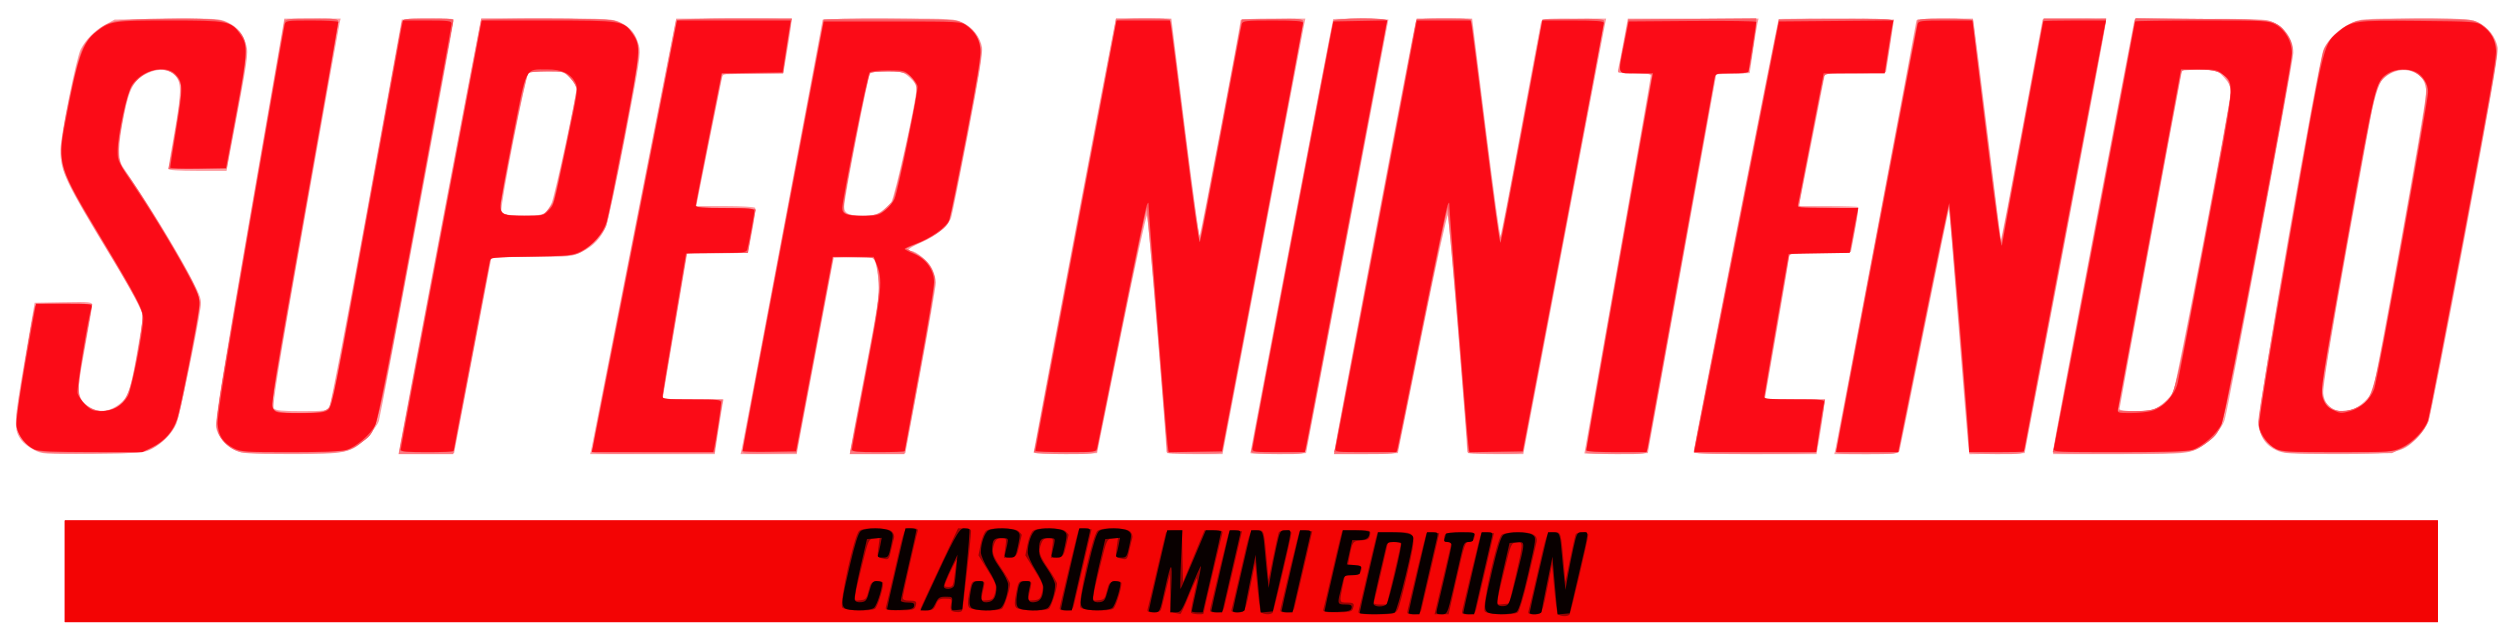 <?xml version="1.0" encoding="UTF-8" standalone="no"?>
<!-- Created with Inkscape (http://www.inkscape.org/) -->

<svg
   xmlns:dc="http://purl.org/dc/elements/1.1/"
   xmlns:cc="http://creativecommons.org/ns#"
   xmlns:rdf="http://www.w3.org/1999/02/22-rdf-syntax-ns#"
   xmlns:svg="http://www.w3.org/2000/svg"
   xmlns="http://www.w3.org/2000/svg"
   xmlns:sodipodi="http://sodipodi.sourceforge.net/DTD/sodipodi-0.dtd"
   xmlns:inkscape="http://www.inkscape.org/namespaces/inkscape"
   version="1.1"
   id="svg2"
   width="1280"
   height="320"
   viewBox="0 0 1280 320"
   sodipodi:docname="SNES.svg"
   inkscape:version="0.92.3 (2405546, 2018-03-11)">
  <defs
     id="defs6" />
  <sodipodi:namedview
     pagecolor="#ffffff"
     bordercolor="#666666"
     borderopacity="1"
     objecttolerance="10"
     gridtolerance="10"
     guidetolerance="10"
     inkscape:pageopacity="0"
     inkscape:pageshadow="2"
     inkscape:window-width="1920"
     inkscape:window-height="1017"
     id="namedview4"
     showgrid="false"
     inkscape:zoom="0.2703125"
     inkscape:cx="640"
     inkscape:cy="160"
     inkscape:window-x="-4"
     inkscape:window-y="-4"
     inkscape:window-maximized="1"
     inkscape:current-layer="g12" />
  <g
     id="g12"
     transform="translate(3.202,4.509)">
    <path
       style="fill:#fc9da2"
       d="M 30,288 V 262 H 637.5 1245 v 26 26 H 637.5 30 Z M 14.059,225.791 c -2.443,-1.26 -5.286,-3.452 -6.318,-4.87 -4.043,-5.558 -3.925,-8.548 1.599,-40.42 l 5.2,-30 14.73,-0.277 c 13.555,-0.255 14.729,-0.135 14.717,1.5 -0.007,0.977 -1.582,10.296 -3.5,20.709 -3.92,21.284 -4.084,23.511 -2.031,27.482 1.52,2.939 6.887,6.085 10.38,6.085 3.255,0 7.446,-1.919 10.451,-4.786 3.409,-3.253 4.82,-8.105 8.265,-28.436 l 2.664,-15.722 -2.951,-6.278 C 65.641,147.325 59.66,136.85 53.972,127.5 29.996,88.084 27.677,83.182 27.747,72.049 27.789,65.257 35.945,24.877 38.107,20.754 40.75,15.715 45.14,11.239 50.176,8.449 L 55.5,5.5 82.31,5.19 c 25.71,-0.297 26.992,-0.222 31.243,1.836 5.114,2.476 7.781,5.788 9.349,11.611 1.157,4.297 0.782,6.828 -7.422,50.113 L 112.779,83 H 97.889 C 88.421,83 83,82.628 83,81.978 83,81.417 84.35,73.326 86,64 89.689,43.147 89.819,38.054 86.75,34.522 83.614,30.912 78.449,30.266 72.781,32.773 c -7.215,3.191 -9.575,7.258 -12.439,21.436 -3.122,15.45 -3.323,22.534 -0.751,26.513 1.051,1.626 4.88,7.416 8.51,12.867 C 77.439,107.614 89.55,127.866 95.256,139 c 4.379,8.544 4.804,9.953 4.228,14 -1.761,12.364 -10.85,56.005 -12.394,59.511 -2.166,4.919 -6.962,9.839 -12.456,12.777 -3.915,2.094 -5.517,2.227 -30.134,2.502 -25.427,0.285 -26.098,0.24 -30.441,-2 z m 103.4,0.329 c -5.11,-2.321 -9.18,-7.116 -10.071,-11.865 -0.505,-2.694 4.106,-31.336 17.144,-106.471 L 142.368,5 h 14.424 14.424 l -0.538,2.25 c -0.296,1.238 -8.26,45.805 -17.699,99.039 -13.711,77.329 -16.917,97.082 -15.948,98.25 0.949,1.143 4.012,1.461 14.067,1.461 12.235,0 12.924,-0.108 14.303,-2.25 0.798,-1.24 9.449,-46.239 19.273,-100.25 L 202.5,5.5 215.75,5.221 C 224.937,5.028 229,5.281 229,6.049 229,8.362 191.849,207.666 190.803,210.963 c -0.604,1.905 -3.398,5.763 -6.209,8.574 -7.935,7.935 -10.396,8.467 -39.022,8.441 -21.19,-0.019 -24.556,-0.242 -28.113,-1.858 z M 201,227.037 C 201,225.947 241.745,11.026 242.667,7.25 L 243.217,5 h 33.576 c 31.993,0 33.779,0.098 37.885,2.086 5.028,2.434 7.667,5.764 9.262,11.688 1.036,3.847 0.364,8.313 -6.995,46.491 C 312.466,88.494 308.018,109.3 307.059,111.5 c -2.586,5.934 -6.481,10.033 -12.279,12.922 -5.054,2.518 -5.646,2.578 -25.727,2.582 l -20.554,0.004 -9.583,50.246 -9.583,50.246 -14.167,0.277 C 206.041,227.956 201,227.693 201,227.037 Z m 74.593,-122.464 c 1.121,-0.785 2.775,-3.148 3.677,-5.25 C 280.853,95.629 292,44.195 292,40.581 292,39.601 290.47,37.27 288.6,35.4 c -3.327,-3.327 -3.579,-3.4 -11.75,-3.385 -4.593,0.008 -8.846,0.346 -9.452,0.75 -1.414,0.943 -14.652,68.408 -13.839,70.527 0.807,2.104 2.423,2.453 11.969,2.591 5.497,0.079 8.67,-0.334 10.065,-1.311 z M 299.489,225.75 c 0.29,-1.238 9.974,-50.4 21.52,-109.25 C 332.555,57.65 342.235,8.488 342.52,7.25 L 343.038,5 h 29.481 c 27.412,0 29.481,0.123 29.478,1.75 -0.002,0.963 -0.68,5.8 -1.507,10.75 -0.827,4.95 -1.746,10.463 -2.042,12.25 L 397.909,33 h -15.436 c -15.181,0 -15.444,0.037 -15.973,2.25 -0.296,1.238 -3.39,16.538 -6.875,34 L 353.288,101 h 14.797 c 8.138,0 15.049,0.407 15.356,0.904 0.307,0.497 -0.39,5.886 -1.55,11.975 l -2.108,11.071 -15.593,0.275 -15.593,0.275 -6.248,37 c -3.437,20.35 -6.271,37.112 -6.298,37.25 -0.027,0.138 6.982,0.25 15.575,0.25 h 15.625 l -0.531,2.75 c -0.292,1.512 -1.302,7.812 -2.244,14 L 362.762,228 h -31.9 -31.9 z m 76.99,0 C 377.204,222.599 418,6.255 418,5.564 418,5.254 433.205,5 451.788,5 c 33.053,0 33.885,0.049 38.242,2.25 4.985,2.518 8.592,7.22 9.58,12.487 0.463,2.468 -1.638,15.456 -7.06,43.638 -4.245,22.069 -8.163,41.58 -8.707,43.359 -1.303,4.263 -7.537,9.479 -15.451,12.926 -5.994,2.611 -8.036,4.34 -5.125,4.34 2.593,0 8.792,5.197 10.729,8.994 1.102,2.159 1.987,5.407 1.967,7.216 -0.02,1.809 -3.538,22.19 -7.82,45.29 l -7.784,42 -14.18,0.277 C 436.838,227.96 432,227.7 432,227.013 c 0,-0.573 3.407,-18.698 7.572,-40.277 6.626,-34.336 7.505,-40.186 7.042,-46.847 -0.291,-4.186 -1.077,-8.813 -1.747,-10.283 -1.215,-2.667 -1.237,-2.672 -11.205,-2.389 l -9.988,0.283 -7.195,38 c -3.957,20.9 -8.221,43.513 -9.476,50.25 L 404.722,228 h -14.38 -14.38 z m 71.531,-122 c 1.818,-1.238 4.113,-3.375 5.1,-4.75 C 454.927,96.469 466,46.708 466,41.076 466,39.044 464.969,37.302 462.465,35.104 459.154,32.196 458.434,32 451.088,32 c -5.08,0 -8.191,0.44 -8.833,1.25 C 441.163,34.629 429,97.038 429,101.261 c 0,3.54 2.309,4.673 9.602,4.709 4.716,0.024 6.853,-0.481 9.408,-2.22 z M 526,227.188 C 526,226.363 564.867,21.073 567.072,10.25 L 568.142,5 h 14.201 14.201 l 6.953,55.975 c 3.824,30.786 7.224,55.649 7.555,55.25 C 611.585,115.585 632.071,7.644 632.02,5.75 632.009,5.338 639.461,5 648.579,5 h 16.579 l -0.575,2.75 c -0.316,1.512 -9.36,49.1 -20.097,105.75 -10.737,56.65 -20.023,105.588 -20.635,108.75 l -1.113,5.75 h -14.37 c -10.841,0 -14.364,-0.307 -14.348,-1.25 0.076,-4.324 -9.304,-119.587 -9.849,-121.023 -0.382,-1.007 -6.077,24.932 -13.173,60 L 558.5,227.5 542.25,227.775 C 533.312,227.926 526,227.662 526,227.188 Z m 111,0.292 C 637,226.163 679.073,5.593 679.384,5.283 679.571,5.096 686.012,5.069 693.699,5.222 L 707.674,5.5 l -21.089,111 -21.089,111 -14.248,0.277 C 643.412,227.93 637,227.796 637,227.48 Z m 43,-0.938 C 680,224.907 720.761,9.625 721.615,6.75 722.078,5.19 723.676,5 736.339,5 h 14.205 l 6.953,55.975 c 3.824,30.786 7.225,55.649 7.557,55.25 C 765.387,115.826 770.053,91.65 775.423,62.5 780.794,33.35 785.419,8.488 785.702,7.25 786.21,5.029 786.426,5 802.688,5 h 16.471 l -0.577,2.75 c -0.317,1.512 -9.362,49.1 -20.1,105.75 -10.738,56.65 -20.023,105.588 -20.633,108.75 l -1.11,5.75 h -14.37 c -10.837,0 -14.366,-0.307 -14.355,-1.25 0.053,-4.614 -9.299,-119.609 -9.844,-121.036 -0.393,-1.029 -5.974,24.386 -13.176,60 L 712.5,227.5 l -16.25,0.275 c -13.932,0.236 -16.25,0.06 -16.25,-1.232 z m 128,1.056 c 0,-0.248 7.65,-43.532 17,-96.187 9.35,-52.655 17,-96.338 17,-97.074 C 842,33.324 839.913,33 833.392,33 c -8.423,0 -8.597,-0.048 -8.06,-2.25 0.302,-1.238 1.527,-7.537 2.722,-14 L 830.228,5 h 33.494 33.494 l -0.55,2.25 c -0.303,1.238 -1.332,7.521 -2.287,13.964 l -1.737,11.714 -8.532,0.286 -8.532,0.286 -17.545,97 -17.545,97 -16.245,0.275 C 815.31,227.926 808,227.847 808,227.599 Z m 56,-1.124 c 0,-1.666 43.032,-220.808 43.444,-221.24 0.139,-0.146 13.5,-0.146 29.692,0 L 966.574,5.5 964.501,19 l -2.073,13.5 -15.598,0.275 -15.598,0.275 -6.208,31.725 C 921.61,82.224 918.584,97.513 918.3,98.75 l -0.517,2.25 h 14.942 c 8.218,0 15.171,0.229 15.45,0.509 0.28,0.28 -0.438,5.567 -1.596,11.75 l -2.104,11.241 -15.738,0.275 c -11.586,0.203 -15.743,0.598 -15.758,1.5 -0.011,0.674 -2.849,17.537 -6.307,37.475 l -6.287,36.25 h 15.307 C 928.681,200 931,200.229 931,201.511 c 0,1.588 -2.645,19.024 -3.601,23.739 L 926.841,228 H 895.421 C 867.925,228 864,227.809 864,226.475 Z M 936.471,225.75 C 937.596,220.783 978,7.042 978,6.058 978,5.363 982.954,5 992.455,5 h 14.455 l 0.568,3.25 c 0.312,1.788 3.49,27.1 7.063,56.25 3.572,29.15 6.6,53.331 6.728,53.735 0.128,0.404 4.977,-24.796 10.775,-56 L 1042.585,5.5 1058.793,5.225 1075,4.95 1074.956,7.225 C 1074.932,8.476 1065.578,58.55 1054.17,118.5 l -20.742,109 -14.149,0.277 -14.149,0.277 -0.558,-4.277 c -0.307,-2.352 -2.602,-30.377 -5.101,-62.277 -2.499,-31.9 -4.647,-58.358 -4.773,-58.795 -0.126,-0.437 -5.767,26.788 -12.536,60.5 -6.769,33.712 -12.53,62.083 -12.802,63.045 -0.446,1.576 -2.134,1.75 -16.947,1.75 H 935.962 Z m 111.586,0 c 0.031,-1.238 9.398,-51.3 20.815,-111.25 l 20.758,-109 32.435,-0.297 c 21.033,-0.193 33.738,0.08 36.14,0.777 7.588,2.199 12.795,8.955 12.795,16.6 0,4.115 -33.266,181.728 -35.197,187.921 -1.76,5.645 -10.037,13.71 -16.24,15.824 -4.216,1.436 -9.688,1.676 -38.242,1.676 H 1048 l 0.057,-2.25 z m 51.628,-20.814 c 3.424,-1.294 8.007,-5.504 9.869,-9.068 C 1111.068,192.971 1139,47.1 1139,42.09 c 0,-2.158 -1.055,-4.272 -3.422,-6.855 -3.401,-3.712 -3.479,-3.737 -12.399,-4.081 l -8.977,-0.346 -0.589,2.846 C 1111.975,41.563 1082,203.927 1082,204.884 c 0,1.456 13.86,1.497 17.685,0.052 z m 62.716,21.158 c -5.737,-2.605 -8.716,-7.166 -9.163,-14.029 -0.473,-7.254 30.558,-185.725 33.296,-191.495 2.538,-5.349 7.805,-10.353 13.864,-13.175 4.987,-2.322 5.733,-2.376 33.14,-2.386 27.1,-0.009 28.187,0.065 32.492,2.24 5.014,2.533 8.593,7.225 9.598,12.581 0.496,2.644 -3.917,28.044 -16.529,95.138 -9.463,50.342 -17.93,93.538 -18.816,95.992 -0.909,2.518 -3.664,6.514 -6.324,9.175 -7.301,7.301 -10.296,7.869 -41.391,7.842 -23.258,-0.02 -26.51,-0.223 -30.167,-1.883 z m 39.284,-21.158 c 3.757,-1.42 8.263,-5.741 9.852,-9.448 1.758,-4.103 27.463,-147.016 27.463,-152.69 0,-5.474 -2.551,-9.165 -7.453,-10.783 -7.481,-2.469 -16.207,2.5 -18.43,10.496 -0.61,2.194 -7,36.838 -14.2,76.988 -9.107,50.783 -12.942,74.359 -12.602,77.467 0.836,7.64 7.331,11.007 15.37,7.969 z"
       id="path26"
       inkscape:connector-curvature="0" />
    <path
       style="fill:#fc7b82"
       d="M 30,288 V 262 H 637.5 1245 v 26 26 H 637.5 30 Z M 18.431,227.099 C 10.32,225.057 5,218.694 5,211.035 5,207.384 13.24,157.473 14.623,152.75 15.08,151.188 16.684,151 29.567,151 37.505,151 44,151.143 44,151.318 c 0,0.175 -1.569,8.837 -3.487,19.25 -3.875,21.043 -4.256,26.927 -1.953,30.216 3.519,5.024 10.814,6.556 17.072,3.587 5.864,-2.783 7.954,-7.872 11.536,-28.087 2.974,-16.785 3.104,-18.426 1.783,-22.446 C 68.167,151.452 60.597,138.025 52.128,124 43.66,109.975 34.879,94.675 32.616,90 28.66,81.83 28.502,81.131 28.55,72 28.589,64.687 29.574,58.047 32.827,43.157 35.152,32.519 37.923,22.111 38.985,20.029 41.771,14.568 49.39,8.259 55.328,6.495 61.353,4.706 104.135,4.354 110.219,6.044 c 4.429,1.23 9.291,5.108 11.317,9.025 C 123.871,19.586 123.304,25.83 118,54 115.256,68.575 113.008,80.838 113.005,81.25 113.002,81.662 106.241,82 97.981,82 H 82.962 L 83.472,79.75 C 85.958,68.784 89.886,41.908 89.389,39.261 87.679,30.147 75.665,28.241 67.661,35.814 c -4.37,4.134 -5.413,6.916 -8.193,21.842 -3.005,16.137 -2.728,20.484 1.659,26.004 6.355,7.996 27.527,42.749 34.601,56.794 2.13,4.23 3.48,8.343 3.444,10.5 -0.068,4.204 -8.551,49.02 -10.847,57.31 -1.955,7.057 -7.427,13.623 -14.087,16.903 -4.527,2.229 -5.811,2.342 -28.739,2.52 -13.2,0.102 -25.381,-0.162 -27.069,-0.587 z m 101.844,-0.026 c -6.876,-1.728 -11.635,-6.971 -12.698,-13.989 -0.35,-2.313 5.756,-39.758 17.217,-105.584 L 142.554,5.5 156.277,5.222 C 169.443,4.955 170,5.025 170,6.951 c 0,1.104 -7.65,45.104 -17,97.778 -9.35,52.674 -17,96.794 -17,98.045 -6.9e-4,3.422 4.009,4.424 16.224,4.052 9.132,-0.278 11.019,-0.623 12.708,-2.326 1.648,-1.661 4.965,-18.435 19.579,-99 C 194.189,52.15 202.338,7.713 202.621,6.75 203.076,5.2 204.613,5 216.067,5 223.18,5 229,5.134 229,5.299 229,5.463 220.458,51.647 210.018,107.931 189.495,218.568 190.166,215.781 182.728,221.348 c -8.139,6.092 -8.24,6.11 -34.728,6.331 -13.475,0.112 -25.951,-0.16 -27.725,-0.606 z M 201.422,225.25 c 0.481,-2.275 38.882,-204.543 41.104,-216.5 L 243.223,5 275.361,5.006 c 19.022,0.003 33.657,0.427 35.858,1.038 7.801,2.167 12.784,8.662 12.777,16.656 -0.004,4.982 -15.006,83.744 -16.857,88.497 -1.55,3.982 -7.925,10.638 -12.571,13.125 -3.747,2.005 -5.748,2.203 -25.318,2.499 -11.688,0.177 -21.251,0.627 -21.252,1 -0.002,0.712 -16.201,85.843 -18.064,94.929 L 228.858,228 h -14.009 -14.009 z m 75.92,-122.245 c 1.386,-1.647 2.752,-3.785 3.035,-4.75 C 281.731,93.646 292,43.382 292,41.368 c 0,-1.264 -1.397,-3.889 -3.104,-5.833 L 285.793,32 l -8.646,0.015 c -4.756,0.008 -9.206,0.371 -9.89,0.805 C 266.155,33.52 253,97.18 253,101.809 c 0,3.464 2.101,4.191 12.111,4.191 9.559,0 9.751,-0.047 12.231,-2.995 z M 300,226.346 c 0,-0.925 9.675,-50.832 21.5,-110.904 C 333.325,55.37 343,5.946 343,5.61 343,5.275 356.331,5 372.625,5 h 29.625 l -0.543,2.75 c -0.299,1.512 -1.316,7.801 -2.26,13.975 l -1.717,11.225 -15.569,0.275 L 366.593,33.5 359.845,67 c -3.711,18.425 -6.77,33.837 -6.796,34.25 -0.027,0.412 6.975,0.75 15.559,0.75 12.069,0 15.501,0.283 15.138,1.25 -0.258,0.688 -1.275,5.862 -2.26,11.5 L 379.694,125 h -15.622 -15.622 l -5.836,34.75 c -3.21,19.113 -6.068,35.987 -6.351,37.5 L 335.75,200 h 15.562 15.562 l -0.58,3.75 c -0.319,2.062 -1.318,8.25 -2.22,13.75 l -1.64,10 -31.217,0.264 C 302.527,228.007 300,227.892 300,226.346 Z m 77,-0.046 C 377,224.036 418.038,6.748 418.654,5.751 419.431,4.494 481.541,4.856 486.671,6.147 c 5.945,1.497 10.687,6.246 12.188,12.207 1.057,4.196 0.472,8.147 -6.942,46.864 -5.317,27.765 -8.697,43.14 -9.848,44.781 -2.315,3.304 -8.195,7.199 -15.511,10.274 l -5.942,2.498 5.065,2.567 c 6.774,3.433 9.718,8.237 9.599,15.661 -0.071,4.38 -8.965,55.007 -14.363,81.75 L 459.858,228 h -14.009 -14.009 l 0.583,-2.75 c 0.321,-1.512 3.767,-19.4 7.658,-39.75 6.098,-31.89 7.014,-38.105 6.632,-45 -0.244,-4.4 -0.943,-9.238 -1.554,-10.75 -1.111,-2.75 -1.111,-2.75 -11.397,-2.75 h -10.287 l -9.488,50.25 -9.488,50.25 -13.75,0.278 C 378.196,228.032 377,227.904 377,226.3 Z m 73.544,-124.55 4.427,-4.25 6.013,-28.427 c 5.716,-27.021 5.933,-28.554 4.39,-31 -3.237,-5.129 -5.304,-6.028 -13.874,-6.035 -4.4,-0.004 -8.509,0.324 -9.131,0.728 C 441.747,33.169 438.446,48.125 435.034,66 431.622,83.875 428.61,99.448 428.342,100.606 427.451,104.461 430.387,106 438.63,106 c 7.447,0 7.51,-0.023 11.914,-4.25 z m 76.124,125.5 C 526.421,226.838 535.166,179.475 546.102,122 557.038,64.525 566.485,14.688 567.096,11.25 L 568.205,5 h 13.897 c 7.644,0 13.934,0.113 13.979,0.25 0.045,0.138 3.36,26.125 7.366,57.75 5.195,41.007 7.49,56.496 8,54 0.394,-1.925 5.299,-27.8 10.9,-57.5 l 10.184,-54 h 15.983 c 13.63,0 15.954,0.221 15.784,1.5 -0.476,3.582 -41.365,218.626 -41.789,219.778 -0.358,0.972 -3.77,1.212 -14.241,1 L 594.5,227.5 l -5.093,-63 c -2.801,-34.65 -5.382,-62.325 -5.734,-61.5 -0.352,0.825 -6.064,28.5 -12.692,61.5 -6.628,33 -12.291,60.788 -12.584,61.75 -0.477,1.568 -2.133,1.75 -15.906,1.75 -8.455,0 -15.576,-0.338 -15.824,-0.75 z m 111.034,0 C 637.305,226.535 678.386,9.043 679.434,6.312 680.153,4.437 707,4.405 707,6.279 707,7.504 666.61,221.104 665.5,225.75 c -0.524,2.195 -0.866,2.25 -13.96,2.25 -7.382,0 -13.609,-0.338 -13.838,-0.75 z m 42.769,-3 c 1.915,-10.359 39.707,-209.482 40.616,-214 L 722.142,5 h 13.929 c 7.661,0 13.969,0.113 14.017,0.25 0.048,0.138 3.35,26.125 7.337,57.75 6.906,54.781 7.303,57.24 8.395,52 0.63,-3.025 5.458,-28.675 10.728,-57 5.27,-28.325 9.925,-51.85 10.344,-52.277 0.419,-0.427 7.703,-0.652 16.185,-0.5 C 816.104,5.457 818.469,5.733 818.299,7 817.813,10.626 776.932,225.631 776.511,226.778 c -0.357,0.972 -3.769,1.212 -14.24,1 L 748.5,227.5 l -5.092,-63 c -2.8,-34.65 -5.383,-62.325 -5.74,-61.5 -0.356,0.825 -6.07,28.5 -12.696,61.5 -6.627,33 -12.286,60.788 -12.578,61.75 -0.475,1.572 -2.162,1.75 -16.573,1.75 h -16.044 l 0.693,-3.75 z m 128.247,3 c -0.22,-0.412 7.326,-44.175 16.77,-97.25 L 842.657,33.5 833.989,33 825.32,32.5 827.924,19 830.528,5.5 863.264,5.236 896,4.973 895.996,7.236 C 895.992,9.521 893.441,26.586 892.481,30.75 891.993,32.866 891.456,33 883.481,33 877.848,33 875,33.379 875,34.129 875,35.294 841.418,221.736 840.485,225.75 c -0.514,2.213 -0.773,2.25 -15.945,2.25 -8.482,0 -15.602,-0.338 -15.822,-0.75 z M 864,227.194 C 864,225.994 906.966,7.706 907.488,6.25 907.833,5.289 914.65,5 936.969,5 962.2,5 966,5.198 966,6.511 966,8.098 963.355,25.534 962.399,30.25 L 961.841,33 H 946.44 c -15.152,0 -15.41,0.036 -15.919,2.25 C 928.889,42.35 918,98.958 918,100.342 918,101.812 919.696,102 933,102 c 11.333,0 15,0.306 15,1.25 -1.7e-4,1.255 -2.528,15.289 -3.512,19.5 -0.517,2.213 -0.778,2.25 -15.927,2.25 h -15.401 l -0.557,2.75 c -0.306,1.512 -3.048,17.375 -6.092,35.25 -3.044,17.875 -5.763,33.513 -6.041,34.75 L 899.962,200 h 15.519 c 8.535,0 15.519,0.338 15.519,0.75 -5.1e-4,1.962 -4.106,25.612 -4.579,26.377 C 925.743,228.225 864,228.291 864,227.194 Z M 937.039,225.75 c 0.021,-1.238 9.373,-51.3 20.782,-111.25 L 978.565,5.5 992.782,5.223 C 1000.602,5.07 1007,5.232 1007,5.583 c 0,1.677 14.054,113.805 14.294,114.045 0.152,0.152 4.729,-23.665 10.171,-52.926 C 1036.908,37.441 1041.766,11.588 1042.261,9.25 L 1043.162,5 h 15.919 C 1069.881,5 1075,5.35 1075,6.087 1075,7.113 1034.58,220.947 1033.478,225.75 c -0.505,2.201 -0.818,2.25 -14.497,2.25 -7.973,0 -13.981,-0.4 -13.981,-0.932 0,-2.918 -10.071,-125.473 -10.333,-125.734 -0.173,-0.173 -5.863,27.243 -12.642,60.925 -6.78,33.682 -12.698,62.253 -13.151,63.491 -0.807,2.201 -1.16,2.25 -16.349,2.25 -15.445,0 -15.525,-0.012 -15.486,-2.25 z M 1048,227.087 c 0,-1.109 40.724,-215.935 41.683,-219.886 l 0.558,-2.298 34.129,0.298 c 32.335,0.283 34.313,0.406 37.626,2.352 4.231,2.486 7.721,7.426 8.616,12.196 0.477,2.542 -4.271,29.649 -17.006,97.102 -19.037,100.83 -18.595,99.044 -25.879,104.496 -8.432,6.311 -7.127,6.123 -44.978,6.471 -23.833,0.219 -34.75,-0.011 -34.75,-0.732 z m 54.575,-23.579 c 2.338,-1.37 5.194,-4.017 6.347,-5.883 1.579,-2.555 5.547,-21.59 16.087,-77.174 7.695,-40.58 13.991,-75.305 13.991,-77.167 0,-1.862 -0.683,-4.705 -1.517,-6.318 C 1135.18,32.514 1131.27,31 1122.069,31 c -7.501,0 -8.066,0.148 -8.572,2.25 -0.298,1.238 -7.501,39.825 -16.006,85.75 -8.505,45.925 -15.653,84.287 -15.884,85.25 -0.375,1.563 0.495,1.75 8.149,1.75 7.327,0 9.184,-0.361 12.819,-2.491 z m 63.855,23.588 C 1158.552,225.119 1153,218.689 1153,211.544 c 0,-7.316 32.012,-187.647 34.004,-191.551 2.769,-5.428 10.401,-11.738 16.324,-13.497 6.09,-1.808 53.752,-2.156 59.941,-0.438 5.402,1.5 10.249,6.751 11.636,12.605 1.072,4.526 0.02,10.794 -16.374,97.508 -9.636,50.969 -17.927,93.719 -18.426,95 -2.115,5.439 -7.079,10.67 -12.782,13.47 L 1221.5,227.5 l -26,0.184 c -14.3,0.101 -27.381,-0.163 -29.069,-0.587 z m 37.992,-23.499 c 7.533,-4.415 7.305,-3.532 22.097,-85.524 14.715,-81.566 14.435,-78.95 8.984,-84.071 -3.687,-3.463 -10.99,-3.86 -15.504,-0.841 -6.584,4.403 -7.004,6.088 -20.972,84.116 -7.165,40.028 -13.028,75.05 -13.028,77.827 0,4.247 0.464,5.513 2.923,7.972 3.792,3.792 9.585,3.987 15.5,0.521 z"
       id="path24"
       inkscape:connector-curvature="0" />
    <path
       style="fill:#fb5c64"
       d="M 30,288 V 262 H 637.5 1245 v 26 26 H 637.5 30 Z M 12.99,224.75 C 8.218,221.502 5.848,217.84 5.297,212.864 4.912,209.374 11.464,167.104 14.539,153.25 15.029,151.043 15.316,151 29.519,151 c 7.965,0 14.476,0.113 14.469,0.25 -0.006,0.138 -1.782,9.851 -3.946,21.586 -4.475,24.269 -4.328,26.716 1.856,30.878 6.979,4.696 16.271,1.968 20.373,-5.983 2.608,-5.053 8.26,-37.09 7.375,-41.802 C 68.933,152.128 62.715,140.977 45.99,113.504 27.526,83.175 26.01,77.975 29.922,58.385 37.153,22.174 38.449,18.325 45.499,12.135 52.383,6.091 54.35,5.684 78.885,5.223 c 25.647,-0.481 31.737,0.039 36.222,3.092 9.293,6.327 9.501,9.617 2.849,45.231 L 112.642,82 H 97.978 83.314 l 3.526,-20.75 c 3.438,-20.232 3.483,-20.84 1.795,-24.361 -3.836,-8 -14.716,-7.882 -22.267,0.242 -3.734,4.017 -4.608,6.653 -7.402,22.326 -2.584,14.496 -2.144,18.714 2.604,24.933 7.238,9.48 29.937,47.062 35.029,57.998 1.309,2.812 2.385,6.792 2.391,8.844 0.016,6.251 -10.64,58.165 -12.803,62.372 -2.475,4.813 -6.389,8.527 -11.897,11.287 C 70.319,226.88 68.55,227 43.188,227 c -26.242,0 -26.972,-0.054 -30.198,-2.25 z m 103.027,0.399 c -1.899,-1.018 -4.284,-2.966 -5.301,-4.327 -4.03,-5.398 -3.905,-8.297 1.784,-41.242 C 133.006,60.833 142.166,8.266 142.615,6.75 143.077,5.196 144.639,5 156.567,5 168.312,5 170,5.205 170,6.629 170,7.524 162.35,51.341 153,104 c -9.35,52.659 -17,96.91 -17,98.336 0,3.818 2.609,4.664 14.387,4.664 12.493,0 15.253,-0.981 16.637,-5.915 C 167.577,199.113 175.674,155.2 185.018,103.5 194.361,51.8 202.238,8.488 202.522,7.25 203.025,5.058 203.373,5 216.127,5 229.198,5 229.216,5.003 228.667,7.25 228.364,8.488 219.737,54.725 209.495,110 189.409,218.407 190.03,215.824 182.674,221.435 175.7,226.755 174.073,227 145.767,227 c -23.685,0 -26.641,-0.184 -29.75,-1.851 z m 85.573,0.101 c 0.221,-0.963 9.651,-50.541 20.955,-110.175 11.304,-59.634 20.783,-108.796 21.064,-109.25 0.696,-1.126 61.912,-1.005 66.815,0.132 7.844,1.819 12.714,7.403 13.303,15.251 0.504,6.712 -14.773,86.022 -17.642,91.588 -2.265,4.393 -7.23,9.259 -12.084,11.841 -3.032,1.613 -6.342,1.905 -24.75,2.183 -11.688,0.177 -21.25,0.484 -21.25,0.682 0,0.507 -17.91,94.498 -18.53,97.246 -0.497,2.201 -0.811,2.25 -14.395,2.25 -12.712,0 -13.853,-0.148 -13.485,-1.75 z m 75.112,-121.5 c 1.127,-1.238 2.506,-3.15 3.064,-4.25 1.203,-2.37 12.444,-54.954 12.468,-58.323 0.009,-1.294 -1.456,-3.842 -3.305,-5.75 C 285.618,32.011 285.578,32 276.363,32 c -5.295,0 -9.518,0.442 -9.885,1.035 C 265.661,34.357 253,98.656 253,101.483 253,105.29 254.891,106 265.026,106 c 8.708,0 9.821,-0.214 11.675,-2.25 z M 300,226.158 C 300,224.37 343.048,6.732 343.568,5.89 343.87,5.401 357.19,5 373.167,5 h 29.049 l -0.537,2.25 c -0.295,1.238 -1.319,7.537 -2.276,14 L 397.665,33 h -15.602 -15.602 l -6.416,32.247 c -3.529,17.736 -6.608,33.249 -6.842,34.474 -0.424,2.216 -0.346,2.229 14.972,2.503 l 15.397,0.276 -2.006,11.25 -2.006,11.25 h -15.597 -15.597 l -6.212,36.75 c -3.417,20.212 -6.199,37.076 -6.183,37.475 0.016,0.399 6.902,0.849 15.302,1 L 366.544,200.5 364.556,213.75 362.568,227 H 331.284 C 314.078,227 300,226.621 300,226.158 Z M 377.54,222.75 c 0.364,-2.337 9.733,-52.175 20.818,-110.75 L 418.514,5.5 h 33.993 c 33.923,0 34.001,0.005 38.125,2.368 C 495.991,10.939 499,16.283 499,22.729 c 0,5.325 -14.27,80.906 -16.158,85.582 -1.477,3.657 -5.75,6.845 -14.786,11.03 l -7.32,3.391 4.882,2.666 c 5.031,2.747 8.537,7.023 9.745,11.884 0.438,1.763 -1.137,12.742 -4.305,30 -8.342,45.443 -10.92,58.915 -11.361,59.355 -0.232,0.232 -6.481,0.296 -13.888,0.142 L 432.342,226.5 l 7.338,-38 c 7.642,-39.572 8.675,-49.197 6.121,-57.006 l -1.306,-3.994 -10.554,-0.282 -10.554,-0.282 -7.243,38.282 c -3.984,21.055 -8.233,43.568 -9.444,50.03 L 404.5,226.996 l -13.811,0.002 -13.811,0.002 0.663,-4.25 z M 448.529,103.982 c 1.796,-1.11 4.025,-3.178 4.954,-4.596 0.929,-1.418 4.356,-15.148 7.614,-30.511 5.551,-26.168 5.83,-28.117 4.42,-30.844 -2.55,-4.93 -5.115,-6.034 -13.989,-6.017 -4.415,0.008 -8.563,0.356 -9.218,0.772 -0.655,0.416 -4.161,16.154 -7.792,34.972 -5.138,26.628 -6.363,34.661 -5.524,36.228 1.572,2.938 14.779,2.935 19.535,-0.005 z m 78.57,118.792 c 0.477,-2.351 9.908,-51.959 20.958,-110.24 C 559.107,54.254 568.366,6.216 568.633,5.785 568.9,5.353 575.118,5 582.451,5 c 13.007,0 13.345,0.055 13.848,2.25 0.283,1.238 3.578,27.092 7.321,57.454 3.743,30.362 7,55.01 7.237,54.772 0.237,-0.237 5.239,-25.979 11.115,-57.204 L 632.655,5.5 648.328,5.225 c 14.446,-0.254 15.673,-0.136 15.681,1.5 0.005,0.976 -9.324,50.95 -20.731,111.051 l -20.74,109.276 -14.011,-0.276 -14.011,-0.276 -4.969,-62.705 c -2.733,-34.488 -5.211,-62.466 -5.507,-62.174 -0.296,0.292 -6.199,28.51 -13.117,62.705 l -12.579,62.174 -16.055,0.274 -16.055,0.274 z M 658.211,117.25 C 669.666,56.888 679.24,6.938 679.487,6.25 680.044,4.704 707,4.429 707,5.969 707,7.262 666.06,223.007 665.389,225.25 664.923,226.806 663.345,227 651.125,227 h -13.74 z m 22.257,107.525 C 681.245,221.371 722,6.292 722,5.598 722,5.269 728.251,5 735.892,5 c 13.586,0 13.903,0.049 14.409,2.25 0.285,1.238 3.574,27.098 7.308,57.467 3.735,30.369 6.98,55.028 7.211,54.796 0.231,-0.231 5.204,-25.979 11.05,-57.217 L 786.5,5.5 802.25,5.225 c 12.224,-0.214 15.761,0.01 15.801,1 0.028,0.701 -9.3,50.675 -20.73,111.051 L 776.541,227.052 762.52,226.776 748.5,226.5 743.544,163.79 c -2.726,-34.491 -5.201,-62.469 -5.5,-62.174 -0.299,0.295 -6.204,28.515 -13.122,62.71 l -12.579,62.174 -16.197,0.275 -16.197,0.275 z M 809,225.422 C 809,223.931 841.412,40.035 842.518,35.25 843.026,33.052 842.841,33 834.519,33 c -10.052,0 -9.526,1.364 -6.17,-16 L 830.572,5.5 863.286,5.236 896,4.973 V 7.112 c 0,1.177 -0.697,6.471 -1.549,11.764 C 891.907,34.686 893.216,33 883.481,33 c -4.665,0 -8.482,0.338 -8.483,0.75 -0.003,0.977 -33.791,188.048 -34.497,191 -0.53,2.213 -0.791,2.25 -16.019,2.25 C 811.046,227 809,226.791 809,225.422 Z m 55.021,1.328 c 0.011,-0.138 9.823,-49.975 21.803,-110.75 L 907.607,5.5 936.803,5.235 c 23.016,-0.209 29.197,0.003 29.196,1 C 966,6.931 965.109,12.9 964.02,19.5 c -1.088,6.6 -1.988,12.338 -2,12.75 -0.011,0.412 -6.987,0.75 -15.502,0.75 -15.223,0 -15.49,0.037 -16.035,2.25 -0.305,1.238 -3.386,16.65 -6.847,34.25 l -6.292,32 15.328,0.275 C 941.366,101.932 948,102.457 948,102.99 c 0,0.517 -0.899,5.568 -1.997,11.225 -1.098,5.657 -1.998,10.398 -2,10.535 -0.002,0.138 -6.969,0.25 -15.484,0.25 -15.239,0 -15.489,0.035 -15.982,2.25 -0.276,1.238 -2.99,16.875 -6.032,34.75 -3.042,17.875 -5.786,33.737 -6.097,35.25 l -0.567,2.75 H 915.546 931.25 l -0.529,2.75 c -0.291,1.512 -1.313,7.588 -2.271,13.5 L 926.707,227 h -31.354 c -17.244,0 -31.344,-0.113 -31.333,-0.25 z M 937,225.987 C 937,224.656 977.924,9.026 978.608,6.75 979.076,5.197 980.639,5 992.508,5 c 7.355,0 13.612,0.386 13.904,0.858 0.292,0.472 3.462,24.659 7.046,53.75 6.918,56.159 7.643,61.47 8.175,59.892 0.185,-0.55 4.849,-25.3 10.364,-55 5.515,-29.7 10.283,-55.237 10.595,-56.75 L 1043.159,5 h 16.032 16.032 l -0.694,3.75 c -3.144,16.979 -40.621,214.26 -41.033,216 -0.522,2.201 -0.84,2.25 -14.514,2.25 -10.515,0 -13.982,-0.31 -13.987,-1.25 -0.014,-3.167 -9.99,-125.079 -10.257,-125.346 -0.166,-0.166 -5.619,26.113 -12.117,58.397 -6.498,32.284 -12.258,60.836 -12.801,63.449 L 968.834,227 H 952.917 C 942.836,227 937,226.629 937,225.987 Z M 1048.324,224.75 c 0.297,-1.238 9.577,-49.95 20.621,-108.25 11.044,-58.3 20.341,-107.264 20.661,-108.81 l 0.58,-2.81 33.657,0.31 c 38.088,0.351 38.945,0.509 43.997,8.144 2.219,3.354 2.634,5.029 2.498,10.094 -0.249,9.31 -33.864,184.964 -36.398,190.199 -2.388,4.932 -6.634,8.86 -12.439,11.507 -3.623,1.652 -7.283,1.825 -38.858,1.845 l -34.858,0.022 0.54,-2.25 z m 53.715,-20.77 c 8.209,-4.188 7.72,-2.423 23.039,-83.153 7.653,-40.33 13.916,-75.404 13.918,-77.943 0.01,-8.775 -5.051,-12.147 -17.523,-11.68 l -7.894,0.295 -15.601,84 c -8.581,46.2 -15.9,85.463 -16.264,87.25 L 1081.05,206 h 8.515 c 6.569,0 9.419,-0.462 12.474,-2.02 z m 58.951,20.77 c -4.606,-3.135 -7.048,-6.755 -7.65,-11.337 -0.586,-4.463 30.766,-186.336 33.074,-191.86 2.066,-4.945 8.019,-11.05 13.366,-13.708 C 1204.405,5.547 1205.081,5.5 1233.5,5.5 c 28.672,0 29.047,0.027 33.132,2.368 5.32,3.049 8.607,8.791 8.572,14.974 -0.036,6.415 -33.793,184.753 -35.853,189.414 -2.208,4.995 -7.744,10.564 -12.771,12.847 -3.67,1.667 -7.011,1.856 -33.183,1.875 -28.552,0.021 -29.165,-0.021 -32.408,-2.228 z m 43.049,-20.77 c 8.06,-4.112 7.493,-1.968 22.464,-84.98 8.671,-48.081 13.402,-76.653 13.026,-78.674 C 1238.644,35.573 1232.95,31 1227.916,31 c -6.483,0 -12.525,4.181 -14.829,10.262 -0.798,2.106 -16.437,87.879 -27.156,148.937 -1.094,6.232 0.385,11.802 3.83,14.417 2.603,1.976 9.785,1.657 14.278,-0.635 z"
       id="path22"
       inkscape:connector-curvature="0" />
    <path
       style="fill:#fb0b17"
       d="M 30,288 V 262 H 637.5 1245 v 26 26 H 637.5 30 Z M 14.45,225.593 C 10.29,223.781 6.222,218.699 5.392,214.277 4.764,210.931 6.886,196.913 13.721,159.25 L 15.218,151 h 14.458 c 13.305,0 14.416,0.14 13.928,1.75 -1.844,6.086 -7.645,41.953 -7.122,44.037 0.349,1.392 2.139,4.034 3.976,5.872 2.889,2.889 4.012,3.341 8.293,3.341 5.802,0 10.616,-2.753 13.526,-7.736 1.881,-3.221 7.744,-32.466 7.881,-39.315 0.094,-4.686 -3.292,-11.23 -21.245,-41.054 C 26.783,81.13 26.275,79.559 30.008,59.484 36.428,24.966 39.11,17.069 46.266,11.611 53.324,6.228 54.843,6 83.733,6 c 29.869,0 31.447,0.305 35.992,6.963 4.072,5.965 3.953,8.538 -1.824,39.523 L 112.493,81.5 98.246,81.777 c -7.836,0.153 -14.262,-0.072 -14.28,-0.5 C 83.947,80.85 85.379,71.725 87.148,61 90.588,40.147 90.525,37.434 86.505,33.414 81.457,28.366 69.454,31.334 64.472,38.863 c -2.761,4.173 -7.484,25.766 -7.457,34.095 0.017,5.182 -0.108,4.932 10.104,20.172 9.51,14.193 21.658,34.479 27.609,46.104 4.222,8.247 4.492,9.236 3.903,14.25 -0.955,8.125 -9.505,51.37 -11.18,56.547 -2.017,6.233 -6.476,11.304 -12.645,14.378 L 69.607,227 43.554,226.961 C 24.161,226.932 16.72,226.582 14.45,225.593 Z M 116.5,224.976 c -5.398,-2.73 -7.783,-6.307 -8.27,-12.406 C 107.947,209.024 112.958,177.892 124.903,109 134.296,54.825 142.219,9.488 142.51,8.25 143.025,6.054 143.362,6 156.519,6 c 7.415,0 13.47,0.338 13.458,0.75 -0.013,0.412 -7.841,44.625 -17.396,98.25 -15.609,87.605 -17.228,97.728 -15.954,99.75 1.346,2.136 2.048,2.25 13.785,2.25 10.29,0 12.728,-0.294 14.521,-1.75 1.917,-1.557 4.079,-12.335 19.6,-97.75 9.595,-52.8 17.71,-97.237 18.035,-98.75 L 203.159,6 h 12.421 C 226.142,6 228,6.232 228,7.553 c 0,0.854 -8.365,46.626 -18.59,101.716 -11.85,63.849 -19.267,101.491 -20.458,103.825 -2.492,4.884 -9.901,11.275 -14.759,12.73 -2.553,0.765 -12.626,1.176 -28.809,1.175 -22.991,-7.3e-4 -25.188,-0.155 -28.884,-2.023 z m 85.486,0.774 c -0.008,-0.688 9.314,-50.413 20.715,-110.5 L 243.43,6 277.465,6.002 c 37.946,0.002 38.744,0.128 43.241,6.86 4.263,6.382 4.135,7.943 -4.187,51.138 -4.292,22.275 -8.404,42.545 -9.138,45.044 -1.74,5.92 -7.186,12.19 -13.133,15.118 -4.429,2.181 -6.138,2.361 -25.5,2.675 -20.321,0.33 -20.763,0.382 -21.253,2.5 C 246.768,132.483 229,225.764 229,226.434 229,226.745 222.925,227 215.5,227 c -10.126,0 -13.504,-0.312 -13.514,-1.25 z m 75.53,-122.361 c 3.055,-3.297 2.409,-0.956 9.452,-34.22 5.66,-26.734 5.912,-28.499 4.467,-31.294 C 288.985,33.137 284.497,31.006 277,31.018 265.462,31.038 266.545,28.923 259.359,65.5 c -3.458,17.6 -6.303,33.373 -6.323,35.05 -0.057,4.821 1.353,5.45 12.212,5.45 9.332,0 9.975,-0.137 12.268,-2.611 z M 300.315,224.75 c 0.293,-1.238 10.107,-50.962 21.811,-110.5 L 343.405,6 h 29.104 29.104 l -2.08,13.25 -2.08,13.25 -15.585,0.275 -15.585,0.275 -6.643,33.225 c -3.653,18.274 -6.642,33.788 -6.642,34.475 3.1e-4,0.944 3.667,1.25 15,1.25 12.137,0 15,0.265 15,1.39 0,1.612 -2.852,17.272 -3.617,19.86 -0.464,1.569 -2.116,1.75 -15.95,1.75 C 354.945,125 348,125.156 348,125.347 c 0,0.191 -2.697,16.278 -5.994,35.75 -3.297,19.472 -5.997,36.191 -6,37.153 -0.005,1.589 1.373,1.75 14.994,1.75 13.621,0 15,0.161 14.996,1.75 -0.004,1.895 -2.669,19.329 -3.515,23 L 361.962,227 h -31.089 -31.089 z m 76.727,1.528 C 377.065,225.85 386.415,176.225 397.821,116 L 418.557,6.5 h 35.149 c 33.941,0 35.244,0.071 37.91,2.062 4.5,3.361 6.635,6.99 7.126,12.114 0.329,3.427 -1.749,16.264 -7.175,44.324 -4.2,21.725 -8.12,41.004 -8.71,42.841 -1.23,3.832 -9.532,9.762 -17.857,12.755 -2.75,0.989 -4.999,2.047 -4.997,2.351 0.002,0.304 2.069,1.402 4.593,2.44 6.367,2.619 10.403,8.306 10.403,14.662 0,2.612 -3.375,22.991 -7.5,45.286 -4.125,22.295 -7.5,40.79 -7.5,41.101 0,0.31 -6.075,0.564 -13.5,0.564 -10.824,0 -13.5,-0.274 -13.5,-1.383 0,-0.76 3.394,-19.098 7.541,-40.75 7.961,-41.558 8.375,-46.177 4.899,-54.617 L 444.102,127 h -10.506 -10.506 l -0.688,3.75 c -0.379,2.062 -4.601,24.45 -9.382,49.75 l -8.694,46 -13.663,0.278 c -7.515,0.153 -13.644,-0.072 -13.621,-0.5 z M 450.134,103.041 c 1.974,-1.627 4.094,-4.215 4.711,-5.75 2.005,-4.989 12.305,-55.559 11.759,-57.734 -0.292,-1.162 -1.926,-3.45 -3.633,-5.085 C 460.035,31.659 459.42,31.5 451.484,31.5 c -4.948,0 -8.852,0.468 -9.526,1.141 C 440.945,33.655 428,97.975 428,101.996 428,105.131 430.273,106 438.472,106 c 7.469,0 8.341,-0.221 11.662,-2.959 z M 526.953,226.25 c -0.026,-0.412 9.305,-50.138 20.735,-110.5 L 568.469,6 h 13.654 13.654 l 0.563,3.25 c 0.31,1.788 3.6,27.724 7.31,57.637 4.038,32.551 7.055,53.629 7.514,52.5 C 611.587,118.349 616.464,93.2 622.004,63.5 627.543,33.8 632.313,8.713 632.605,7.75 633.08,6.182 634.738,6 648.567,6 c 11.705,0 15.421,0.302 15.385,1.25 -0.026,0.688 -9.385,50.3 -20.797,110.25 l -20.75,109 -13.637,0.278 -13.637,0.278 -0.557,-4.278 c -0.632,-4.849 -9.537,-116.987 -9.641,-121.406 -0.06,-2.538 -0.173,-2.639 -0.973,-0.872 -0.498,1.1 -6.316,29 -12.928,62 -6.612,33 -12.258,61.013 -12.546,62.25 -0.515,2.214 -0.772,2.25 -16.005,2.25 -8.515,0 -15.502,-0.338 -15.528,-0.75 z m 111.117,-1 c 0.038,-0.963 9.378,-50.575 20.756,-110.25 L 679.512,6.5 693.282,6.222 707.052,5.943 706.526,8.222 C 706.237,9.475 697.224,56.85 686.498,113.5 675.772,170.15 666.515,218.863 665.927,221.75 L 664.858,227 h -13.429 c -12.149,0 -13.422,-0.167 -13.36,-1.75 z m 42.53,0 c 0.227,-0.963 9.195,-48.1 19.929,-104.75 10.734,-56.65 20.015,-105.588 20.624,-108.75 L 722.26,6 h 13.759 13.759 l 0.563,3.25 c 0.31,1.788 3.594,27.681 7.298,57.541 3.704,29.86 7.036,53.71 7.403,53 0.367,-0.71 5.345,-26.602 11.063,-57.538 L 786.5,6.006 l 15.75,-0.003 c 11.962,-0.002 15.738,0.298 15.7,1.247 -0.028,0.688 -9.388,50.3 -20.801,110.25 l -20.751,109 -13.634,0.278 -13.634,0.278 -0.57,-4.278 c -0.617,-4.629 -9.517,-116.94 -9.628,-121.506 -0.061,-2.48 -0.164,-2.561 -0.979,-0.772 -0.501,1.1 -6.316,28.902 -12.921,61.782 -6.605,32.88 -12.288,60.892 -12.629,62.25 L 711.783,227 h -15.798 c -14.536,0 -15.765,-0.14 -15.386,-1.75 z M 809,226.05 C 809,225.161 841.386,41.747 842.601,35.75 l 0.557,-2.75 h -8.579 c -10.044,0 -9.443,1.459 -6.184,-15 l 2.277,-11.5 32.664,-0.264 c 17.965,-0.145 32.655,0.08 32.645,0.5 C 895.972,7.156 895.08,12.9 894,19.5 c -1.08,6.6 -1.972,12.338 -1.982,12.75 -0.01,0.412 -3.807,0.75 -8.439,0.75 -8.38,0 -8.423,0.013 -8.994,2.75 -0.315,1.512 -8.005,43.925 -17.089,94.25 -9.084,50.325 -16.772,92.737 -17.086,94.25 L 839.841,227 H 824.421 C 815.343,227 809,226.609 809,226.05 Z M 865.709,219.75 c 0.78,-3.987 10.534,-53.6 21.677,-110.25 L 907.646,6.5 936.935,6.235 966.224,5.969 965.679,8.235 C 965.379,9.481 964.366,15.562 963.428,21.75 L 961.723,33 946.111,33.012 930.5,33.023 924.153,65.762 c -3.491,18.006 -6.559,33.526 -6.817,34.488 -0.433,1.612 0.764,1.75 15.206,1.75 h 15.676 l -0.538,2.25 c -0.296,1.238 -1.289,6.401 -2.208,11.475 l -1.67,9.225 -15.612,0.275 -15.612,0.275 -6.236,36 c -3.43,19.8 -6.26,36.562 -6.289,37.25 -0.04,0.949 3.699,1.25 15.515,1.25 14.354,0 15.528,0.136 15.057,1.75 -0.281,0.963 -1.287,7.037 -2.235,13.5 L 926.665,227 h -31.187 -31.187 z m 71.699,4.5 c 0.312,-1.512 9.595,-50.45 20.63,-108.75 C 969.073,57.2 978.334,8.713 978.618,7.75 979.078,6.193 980.654,6 992.901,6 h 13.766 l 6.737,55.25 c 5.768,47.307 8.161,63.94 8.518,59.2 0.043,-0.578 4.804,-26.387 10.579,-57.355 C 1038.275,32.127 1043,6.612 1043,6.395 1043,6.178 1050.209,6 1059.019,6 h 16.019 l -0.541,2.25 C 1073.941,10.564 1033,226.044 1033,226.658 1033,226.846 1026.7,227 1019,227 h -14 l -0.027,-3.25 c -0.046,-5.518 -9.725,-123.835 -10.167,-124.277 -0.229,-0.229 -6.216,28.371 -13.304,63.556 L 968.614,227 h -15.886 -15.886 z m 110.981,1 C 1048.899,223.547 1090,7.468 1090,6.49 1090,6.221 1105.351,6 1124.114,6 c 32.894,0 34.249,0.076 37.882,2.118 4.945,2.779 8.242,8.694 8.209,14.724 -0.037,6.476 -33.803,184.776 -35.884,189.482 -2.194,4.962 -10.038,11.975 -15.085,13.487 -2.725,0.816 -14.525,1.189 -37.669,1.189 -31.629,0 -33.669,-0.108 -33.178,-1.75 z m 50.111,-19.36 c 5.788,-1.59 12.012,-8.384 13.331,-14.551 0.569,-2.661 7.16,-37.171 14.646,-76.689 14.965,-78.997 14.64,-75.849 8.379,-81.117 C 1132.113,31.224 1131.033,31 1122.645,31 h -9.202 l -15.909,85.75 c -8.75,47.163 -16.102,86.763 -16.338,88 -0.411,2.157 -0.145,2.25 6.438,2.244 3.777,-0.003 8.667,-0.5 10.867,-1.104 z m 63.52,19.358 c -3.992,-2.006 -7.705,-7.044 -8.556,-11.61 -0.365,-1.961 5.456,-37.84 15.517,-95.638 17.285,-99.3 17.39,-99.755 24.32,-105.612 7.477,-6.321 8.692,-6.501 41.617,-6.18 28.435,0.277 30.078,0.396 32.699,2.354 4.709,3.518 6.687,7.03 7.122,12.647 0.306,3.945 -3.94,28.314 -16.69,95.791 -9.405,49.775 -17.552,91.897 -18.104,93.605 -1.575,4.869 -7.853,11.444 -13.389,14.022 -4.929,2.295 -5.758,2.354 -33.056,2.362 -24.674,0.007 -28.413,-0.199 -31.48,-1.74 z m 38.257,-19.309 c 5.159,-1.433 10.282,-6.181 12.125,-11.236 C 1214.048,190.189 1240,47.185 1240,42.631 c 0,-3.968 -2.599,-8.372 -5.967,-10.114 -4.079,-2.109 -10.658,-1.912 -14.453,0.434 -6.475,4.002 -6.611,4.553 -21.213,86.097 -13.029,72.76 -13.605,76.533 -12.269,80.398 1.017,2.942 2.363,4.535 4.902,5.803 4.097,2.047 4.333,2.064 9.277,0.691 z"
       id="path20"
       inkscape:connector-curvature="0" />
    <path
       style="fill:#f30404"
       d="M 30,288 V 262 H 637.5 1245 v 26 26 H 637.5 30 Z"
       id="path18"
       inkscape:connector-curvature="0" />
    <path
       style="fill:#950202"
       d="m 794.349,309.756 c -0.423,-0.684 -1.252,-6.647 -1.843,-13.25 L 791.432,284.5 l -1.781,9 c -3.284,16.593 -3.243,16.5 -7.257,16.5 -2.9,0 -3.433,-0.312 -2.99,-1.75 0.297,-0.963 2.143,-8.725 4.104,-17.25 5.648,-24.563 5.042,-23 8.915,-23 3.739,0 3.517,-0.762 5.2,17.921 l 0.668,7.421 2.348,-11.421 c 1.292,-6.281 2.562,-11.983 2.823,-12.671 0.661,-1.742 6.537,-1.63 6.537,0.125 0,1.881 -8.837,39.552 -9.548,40.702 -0.837,1.355 -5.209,1.124 -6.103,-0.322 z M 598.25,309.294 c -2.139,-0.412 -2.255,-0.911 -2.36,-10.114 L 595.78,289.5 593.928,297 c -1.018,4.125 -2.103,8.512 -2.409,9.75 -0.447,1.806 -1.258,2.25 -4.106,2.25 -2.916,0 -3.453,-0.312 -3.014,-1.75 0.294,-0.963 2.364,-9.625 4.601,-19.25 2.237,-9.625 4.307,-18.288 4.601,-19.25 0.39,-1.277 1.59,-1.75 4.438,-1.75 h 3.904 l 0.279,13.25 0.279,13.25 5.5,-13.246 5.5,-13.246 4.817,-0.004 c 4.125,-0.004 4.741,0.247 4.286,1.746 C 621.99,270.769 613,309.019 613,309.608 c 0,0.741 -5.882,0.391 -6.358,-0.379 -0.262,-0.424 0.383,-4.361 1.433,-8.75 1.05,-4.389 1.786,-8.358 1.637,-8.821 -0.15,-0.463 -2.017,3.475 -4.148,8.75 -2.132,5.275 -4.143,9.53 -4.47,9.455 -0.326,-0.075 -1.606,-0.331 -2.843,-0.57 z m 44.099,-0.539 c -0.423,-0.684 -1.252,-6.647 -1.843,-13.25 L 639.432,283.5 l -1.781,9 c -3.284,16.593 -3.243,16.5 -7.257,16.5 -2.9,0 -3.433,-0.312 -2.99,-1.75 0.297,-0.963 2.143,-8.725 4.104,-17.25 5.648,-24.563 5.042,-23 8.915,-23 3.739,0 3.517,-0.762 5.2,17.921 l 0.668,7.421 2.348,-11.421 c 1.292,-6.281 2.562,-11.983 2.823,-12.671 0.661,-1.742 6.537,-1.63 6.537,0.125 0,1.881 -8.837,39.552 -9.548,40.702 -0.837,1.355 -5.209,1.124 -6.103,-0.322 z M 692.405,308.25 c 0.297,-0.963 2.143,-8.725 4.104,-17.25 1.96,-8.525 4.015,-17.188 4.567,-19.25 l 1.002,-3.75 h 8.339 c 11.965,0 11.76,-0.583 7.148,20.317 -2.085,9.451 -4.426,18.196 -5.201,19.433 -1.301,2.078 -2.14,2.25 -10.954,2.25 -8.629,0 -9.493,-0.168 -9.005,-1.75 z m 18.009,-18.299 c 1.972,-8.277 3.586,-15.477 3.586,-16 0,-0.523 -1.462,-0.949 -3.25,-0.948 l -3.25,0.003 -3.35,14.676 c -1.843,8.072 -3.578,15.271 -3.857,15.997 -0.361,0.94 0.507,1.321 3.014,1.321 h 3.521 l 3.586,-15.049 z m 7.241,17.299 c 0.381,-1.512 2.577,-10.75 4.88,-20.528 2.303,-9.778 4.431,-18.022 4.73,-18.321 0.299,-0.299 1.867,-0.399 3.487,-0.222 l 2.944,0.321 -4.165,18 c -2.29,9.9 -4.481,19.238 -4.867,20.75 -0.598,2.342 -1.221,2.75 -4.202,2.75 -3.32,0 -3.464,-0.142 -2.807,-2.75 z m 17.483,-13.5 c 2.121,-8.938 4.092,-17.262 4.379,-18.5 0.413,-1.782 0.087,-2.25 -1.567,-2.25 -1.594,0 -2.013,-0.533 -1.769,-2.25 0.296,-2.085 0.895,-2.272 8.145,-2.543 7.657,-0.287 7.818,-0.244 7.5,2 -0.21,1.482 -1.114,2.406 -2.555,2.61 -2.516,0.358 -2.384,-0.04 -7.448,22.43 l -3.323,14.747 -3.61,0.003 -3.61,0.003 3.857,-16.25 z m 10.517,13.5 c 0.381,-1.512 2.577,-10.75 4.88,-20.528 2.303,-9.778 4.431,-18.022 4.73,-18.321 0.299,-0.299 1.867,-0.399 3.487,-0.222 l 2.944,0.321 -4.165,18 c -2.29,9.9 -4.481,19.238 -4.867,20.75 -0.598,2.342 -1.221,2.75 -4.202,2.75 -3.32,0 -3.464,-0.142 -2.807,-2.75 z m 11.374,1.286 c -1.639,-1.975 6.206,-37.398 8.701,-39.286 0.942,-0.713 4.548,-1.25 8.39,-1.25 7.51,0 10.266,1.569 9.351,5.322 -0.292,1.198 -2.255,9.537 -4.362,18.533 -2.144,9.154 -4.442,16.742 -5.22,17.235 -2.412,1.528 -15.489,1.098 -16.86,-0.554 z M 772.661,291 c 4.103,-17.411 4.13,-18.224 0.589,-17.816 -2.646,0.304 -2.868,0.795 -5.853,12.958 -5.005,20.387 -4.922,19.037 -1.145,18.671 L 769.479,304.5 Z m -288.372,17.351 c -0.763,-0.31 -0.994,-1.575 -0.625,-3.421 0.559,-2.794 0.423,-2.93 -2.918,-2.93 -2.95,0 -3.7,0.474 -4.746,3 -1.034,2.496 -1.81,3 -4.621,3 C 469.52,308 468,307.752 468,307.448 c 0,-0.303 4.346,-9.753 9.657,-21 L 487.314,266 h 3.343 c 2.205,0 3.343,0.478 3.343,1.406 0,3.268 -4.168,40.057 -4.621,40.791 -0.536,0.868 -3.137,0.947 -5.089,0.154 z m 1.221,-18.101 c 0.36,-3.163 0.849,-6.65 1.088,-7.75 0.407,-1.876 -3.709,6.305 -5.66,11.25 -0.772,1.955 -0.573,2.25 1.516,2.25 2.183,0 2.463,-0.526 3.057,-5.75 z m 131.145,16 c 0.381,-1.512 2.577,-10.75 4.88,-20.528 2.303,-9.778 4.431,-18.022 4.73,-18.321 0.299,-0.299 1.867,-0.399 3.487,-0.222 l 2.944,0.321 -4.165,18 c -2.29,9.9 -4.481,19.238 -4.867,20.75 -0.598,2.342 -1.221,2.75 -4.202,2.75 -3.32,0 -3.464,-0.142 -2.807,-2.75 z m 36,0 c 0.381,-1.512 2.577,-10.75 4.88,-20.528 2.303,-9.778 4.431,-18.022 4.73,-18.321 0.299,-0.299 1.867,-0.399 3.487,-0.222 l 2.944,0.321 -4.165,18 c -2.29,9.9 -4.481,19.238 -4.867,20.75 -0.598,2.342 -1.221,2.75 -4.202,2.75 -3.32,0 -3.464,-0.142 -2.807,-2.75 z m 21.749,1 c 0.297,-0.963 2.143,-8.725 4.104,-17.25 1.96,-8.525 4.015,-17.188 4.567,-19.25 l 1.002,-3.75 h 7.323 c 7.23,0 7.317,0.031 6.855,2.448 -0.393,2.054 -1.124,2.496 -4.545,2.75 -4.374,0.324 -4.504,0.516 -6.099,9.052 l -0.701,3.75 h 3.615 c 3.177,0 3.576,0.273 3.295,2.25 -0.263,1.85 -1.041,2.303 -4.379,2.548 l -4.06,0.298 -1.19,5.762 C 682.526,303.914 682.551,304 686.5,304 c 3.536,0 3.996,0.544 2.893,3.418 -0.478,1.247 -2.187,1.582 -8.067,1.582 -6.644,0 -7.401,-0.192 -6.921,-1.75 z m -246.375,-0.714 c -1.639,-1.975 6.206,-37.398 8.701,-39.286 2.506,-1.896 14.741,-1.636 16.732,0.355 0.883,0.883 1.382,2.345 1.109,3.25 -0.273,0.905 -0.924,3.592 -1.445,5.972 -1.169,5.333 -1.263,5.427 -4.584,4.593 -2.598,-0.652 -2.67,-0.854 -2.014,-5.625 l 0.681,-4.949 -2.854,0.326 c -2.779,0.318 -2.936,0.661 -5.958,12.968 -5.001,20.371 -4.917,19.037 -1.176,18.671 2.881,-0.282 3.302,-0.755 4.279,-4.812 0.979,-4.062 1.396,-4.53 4.292,-4.813 2.145,-0.21 3.204,0.122 3.196,1 -0.027,3.029 -2.992,12.2 -4.19,12.959 -2.341,1.485 -15.425,1.008 -16.768,-0.611 z M 450.405,306.25 c 0.297,-0.963 2.143,-8.725 4.104,-17.25 5.676,-24.684 5.01,-23 9.098,-23 2.9,0 3.433,0.312 2.99,1.75 C 465.462,271.429 459,300.194 459,301.562 c 0,0.977 1.123,1.438 3.5,1.438 3.536,0 3.996,0.544 2.893,3.418 -0.478,1.247 -2.187,1.582 -8.067,1.582 -6.644,0 -7.401,-0.192 -6.921,-1.75 z m 42.654,0.32 c -0.916,-1.103 -0.914,-2.816 0.008,-7.5 1.185,-6.023 1.221,-6.07 4.644,-6.07 3.359,0 3.432,0.085 2.795,3.25 -0.36,1.788 -0.886,4.069 -1.169,5.07 -0.435,1.537 -8.7e-4,1.77 2.793,1.5 2.909,-0.281 3.414,-0.773 4.19,-4.075 0.811,-3.451 0.5,-4.368 -3.84,-11.331 l -4.722,-7.576 1.129,-5.669 c 0.621,-3.118 1.887,-6.231 2.813,-6.919 2.521,-1.872 14.772,-1.637 16.73,0.321 0.864,0.864 1.552,1.652 1.529,1.75 -0.023,0.098 -0.617,2.654 -1.32,5.679 -1.202,5.177 -1.47,5.519 -4.561,5.821 l -3.284,0.321 0.697,-5.071 C 512.175,271.09 512.141,271 509.569,271 c -1.891,0 -2.89,0.713 -3.594,2.565 -1.644,4.324 -1.143,6.171 3.525,12.988 2.475,3.615 4.495,7.107 4.488,7.76 -0.029,2.933 -3.019,12.09 -4.19,12.833 -2.304,1.462 -15.423,1.01 -16.74,-0.576 z m 24,0 c -0.916,-1.103 -0.914,-2.816 0.008,-7.5 1.185,-6.023 1.221,-6.07 4.644,-6.07 3.359,0 3.432,0.085 2.795,3.25 -0.36,1.788 -0.886,4.069 -1.169,5.07 -0.435,1.537 -8.7e-4,1.77 2.793,1.5 2.909,-0.281 3.414,-0.773 4.19,-4.075 0.811,-3.451 0.5,-4.368 -3.84,-11.331 l -4.722,-7.576 1.129,-5.669 c 0.621,-3.118 1.887,-6.231 2.813,-6.919 2.521,-1.872 14.772,-1.637 16.73,0.321 0.864,0.864 1.552,1.652 1.529,1.75 -0.023,0.098 -0.617,2.654 -1.32,5.679 -1.202,5.177 -1.47,5.519 -4.561,5.821 l -3.284,0.321 0.697,-5.071 C 536.175,271.09 536.141,271 533.569,271 c -1.891,0 -2.89,0.713 -3.594,2.565 -1.644,4.324 -1.143,6.171 3.525,12.988 2.475,3.615 4.495,7.107 4.488,7.76 -0.029,2.933 -3.019,12.09 -4.19,12.833 -2.304,1.462 -15.423,1.01 -16.74,-0.576 z M 539.655,305.25 c 0.381,-1.512 2.577,-10.75 4.88,-20.528 2.303,-9.778 4.431,-18.022 4.73,-18.321 0.299,-0.299 1.867,-0.399 3.487,-0.222 l 2.944,0.321 -4.165,18 c -2.29,9.9 -4.481,19.238 -4.867,20.75 -0.598,2.342 -1.221,2.75 -4.202,2.75 -3.32,0 -3.464,-0.142 -2.807,-2.75 z m 10.374,1.286 c -1.639,-1.975 6.206,-37.398 8.701,-39.286 2.506,-1.896 14.741,-1.636 16.732,0.355 0.883,0.883 1.382,2.345 1.109,3.25 -0.273,0.905 -0.924,3.592 -1.445,5.972 -1.169,5.333 -1.263,5.427 -4.584,4.593 -2.598,-0.652 -2.67,-0.854 -2.014,-5.625 l 0.681,-4.949 -2.854,0.326 c -2.779,0.318 -2.936,0.661 -5.958,12.968 -5.001,20.371 -4.917,19.037 -1.176,18.671 2.881,-0.282 3.302,-0.755 4.279,-4.812 0.979,-4.062 1.396,-4.53 4.292,-4.813 2.145,-0.21 3.204,0.122 3.196,1 -0.027,3.029 -2.992,12.2 -4.19,12.959 -2.341,1.485 -15.425,1.008 -16.768,-0.611 z"
       id="path16"
       inkscape:connector-curvature="0" />
    <path
       style="fill:#080000"
       d="m 692.993,309.25 c -0.004,-0.412 2.114,-9.863 4.705,-21 l 4.712,-20.25 6.545,0.014 c 7.613,0.016 10.715,0.683 11.393,2.45 0.792,2.065 -7.918,37.65 -9.453,38.622 -1.693,1.072 -17.892,1.22 -17.901,0.164 z m 13.762,-4.5 c 1.26,-1.574 8.154,-30.507 7.439,-31.222 C 713.904,273.238 712.175,273 710.352,273 c -2.615,0 -3.425,0.475 -3.839,2.25 -0.289,1.238 -1.872,7.963 -3.519,14.946 -1.647,6.983 -2.994,13.395 -2.994,14.25 0,1.915 5.276,2.153 6.756,0.304 z M 718,309.278 c 0,-0.397 2.119,-9.847 4.709,-21 L 727.417,268 h 2.9 c 2.495,0 2.827,0.314 2.377,2.25 -0.288,1.238 -2.465,10.688 -4.838,21 L 723.541,310 h -2.77 C 719.247,310 718,309.675 718,309.278 Z M 732.477,307.75 c 0.283,-1.238 2.092,-8.932 4.019,-17.1 C 738.423,282.483 740,275.171 740,274.4 740,273.63 739.052,273 737.893,273 c -1.51,0 -1.935,-0.448 -1.5,-1.582 0.334,-0.87 0.607,-1.995 0.607,-2.5 0,-0.505 3.423,-0.918 7.607,-0.918 6.526,0 7.521,0.225 7,1.582 -0.334,0.87 -0.607,1.995 -0.607,2.5 0,0.505 -1.053,0.918 -2.341,0.918 -2.037,0 -2.505,0.747 -3.604,5.75 -0.695,3.163 -2.607,11.488 -4.251,18.5 -2.987,12.75 -2.988,12.75 -5.915,12.75 -2.522,0 -2.856,-0.312 -2.412,-2.25 z M 746,309.278 c 0,-0.397 2.119,-9.847 4.709,-21 L 755.417,268 h 2.9 c 2.495,0 2.827,0.314 2.377,2.25 -0.288,1.238 -2.465,10.688 -4.838,21 L 751.541,310 h -2.77 C 747.247,310 746,309.675 746,309.278 Z M 758.2,308.8 c -1.759,-1.759 -1.522,-3.649 2.72,-21.731 2.69,-11.466 4.4,-16.829 5.659,-17.75 2.402,-1.756 12.515,-1.703 14.952,0.079 1.863,1.363 1.805,1.865 -2.31,19.75 -2.838,12.336 -4.776,18.762 -5.912,19.602 -2.162,1.599 -13.52,1.637 -15.107,0.05 z M 773.149,291 c 4.73,-18.795 4.723,-18.195 0.191,-17.81 l -3.66,0.31 -3.424,14.809 c -1.883,8.145 -3.164,15.488 -2.846,16.317 0.369,0.962 1.576,1.393 3.334,1.191 2.669,-0.307 2.87,-0.771 6.405,-14.817 z m 6.844,18.25 c -0.004,-0.412 2.114,-9.863 4.705,-21 L 789.41,268 h 2.776 c 3.164,0 3.386,0.595 4.296,11.5 0.321,3.85 0.868,9.475 1.216,12.5 l 0.632,5.5 1.205,-7 c 0.663,-3.85 1.984,-10.488 2.936,-14.75 1.668,-7.468 1.836,-7.75 4.606,-7.75 3.361,0 3.626,-2.56 -2.435,23.5 l -4.186,18 -3.084,0.303 -3.084,0.303 -0.622,-6.303 C 793.322,300.336 792.732,293.675 792.354,289 l -0.688,-8.5 -2.767,13.5 c -1.522,7.425 -2.797,14.062 -2.833,14.75 -0.069,1.317 -6.06,1.811 -6.072,0.5 z M 585,308.278 c 0,-0.397 2.119,-9.847 4.709,-21 L 594.417,267 h 3.887 3.887 l -0.716,15.25 c -0.394,8.387 -0.498,15.025 -0.232,14.75 0.267,-0.275 3.289,-7.138 6.717,-15.25 l 6.232,-14.75 h 3.905 c 2.148,0 3.905,0.325 3.905,0.722 0,0.397 -2.119,9.847 -4.709,21 L 612.583,309 h -2.791 C 608.256,309 607,308.748 607,308.44 c 0,-0.308 1.128,-5.555 2.506,-11.661 1.378,-6.106 2.348,-11.259 2.156,-11.452 -0.193,-0.193 -2.532,5.055 -5.198,11.661 C 601.875,308.356 601.464,309 598.792,309 h -2.823 l 0.54,-12.75 c 0.607,-14.323 -0.046,-13.954 -3.535,2 C 590.664,308.81 590.573,309 587.811,309 586.265,309 585,308.675 585,308.278 Z m 32,0 c 0,-0.397 2.119,-9.847 4.709,-21 L 626.417,267 h 2.9 c 2.495,0 2.827,0.314 2.377,2.25 -0.288,1.238 -2.465,10.688 -4.838,21 L 622.541,309 h -2.77 C 618.247,309 617,308.675 617,308.278 Z m 10.993,-0.028 c -0.004,-0.412 2.114,-9.863 4.705,-21 l 4.712,-20.25 h 2.776 c 3.164,0 3.386,0.595 4.296,11.5 0.321,3.85 0.868,9.475 1.216,12.5 l 0.632,5.5 1.205,-7 c 0.663,-3.85 1.984,-10.488 2.936,-14.75 1.668,-7.468 1.836,-7.75 4.606,-7.75 3.361,0 3.626,-2.56 -2.435,23.5 l -4.186,18 -3.084,0.303 -3.084,0.303 -0.622,-6.303 C 641.322,299.336 640.732,292.675 640.354,288 l -0.688,-8.5 -2.767,13.5 c -1.522,7.425 -2.797,14.062 -2.833,14.75 -0.069,1.317 -6.06,1.811 -6.072,0.5 z M 653,308.278 c 0,-0.397 2.119,-9.847 4.709,-21 L 662.417,267 h 2.9 c 2.495,0 2.827,0.314 2.377,2.25 -0.288,1.238 -2.465,10.688 -4.838,21 L 658.541,309 h -2.77 C 654.247,309 653,308.675 653,308.278 Z m 21.993,0.018 c -0.004,-0.438 2.114,-9.908 4.705,-21.046 l 4.712,-20.25 h 6.795 C 694.942,267 698,267.413 698,267.918 698,270.836 696.563,272 692.962,272 h -3.824 l -1.394,6.25 -1.394,6.25 3.909,0.312 c 3.017,0.24 3.776,0.658 3.325,1.832 C 693.263,287.479 693,288.577 693,289.082 693,289.587 691.209,290 689.019,290 c -3.527,0 -4.051,0.314 -4.597,2.75 -0.339,1.512 -1.02,4.325 -1.513,6.25 -1.42,5.539 -1.215,6 2.665,6 2.864,0 3.507,0.348 3.24,1.75 -0.271,1.424 -1.59,1.805 -7.073,2.046 -3.707,0.163 -6.743,-0.062 -6.746,-0.5 z M 429.2,306.8 c -1.759,-1.759 -1.522,-3.649 2.72,-21.731 2.69,-11.466 4.4,-16.829 5.659,-17.75 2.368,-1.731 12.513,-1.704 14.897,0.039 1.72,1.258 1.761,1.813 0.554,7.5 -1.242,5.851 -1.444,6.142 -4.274,6.142 -2.164,0 -2.821,-0.388 -2.422,-1.429 0.302,-0.786 0.856,-3.066 1.231,-5.068 l 0.683,-3.639 -3.784,0.318 -3.784,0.318 -3.424,14.809 c -1.883,8.145 -3.164,15.488 -2.846,16.317 0.369,0.962 1.576,1.393 3.331,1.191 2.396,-0.276 2.933,-0.995 4.15,-5.567 1.147,-4.308 1.791,-5.25 3.587,-5.25 1.204,0 2.439,0.251 2.746,0.557 0.99,0.99 -2.302,11.903 -3.98,13.193 -2.08,1.6 -13.456,1.637 -15.044,0.05 z m 21.793,0.496 c -0.004,-0.438 2.114,-9.908 4.705,-21.046 L 460.41,266 h 2.795 c 1.537,0 2.795,0.383 2.795,0.85 0,0.468 -1.8,8.58 -4,18.026 -2.2,9.447 -4,17.614 -4,18.15 0,0.535 1.608,0.974 3.573,0.974 2.864,0 3.507,0.348 3.24,1.75 -0.271,1.424 -1.59,1.805 -7.073,2.046 -3.707,0.163 -6.743,-0.062 -6.746,-0.5 z m 20.455,-6.546 c 13.686,-29.754 16.392,-34.75 18.826,-34.75 1.316,0 2.598,0.206 2.85,0.457 0.252,0.252 -0.465,9.589 -1.592,20.75 l -2.05,20.293 -2.86,0.328 c -2.738,0.314 -2.842,0.175 -2.442,-3.25 C 484.592,301.057 484.541,301 480.984,301 c -3.146,0 -3.83,0.454 -5.283,3.5 -1.352,2.836 -2.231,3.5 -4.628,3.5 h -2.959 z m 13.923,-5.5 c 0.278,-0.963 0.764,-4.9 1.08,-8.75 l 0.574,-7 -3.512,7.38 c -1.932,4.059 -3.512,7.997 -3.512,8.75 0,2.051 4.766,1.714 5.371,-0.38 z m 8.636,11.259 c -0.838,-1.009 -1.013,-2.989 -0.542,-6.128 1,-6.668 1.435,-7.381 4.503,-7.381 2.753,0 2.754,0.003 1.719,4.526 -1.21,5.29 -0.161,7.061 3.62,6.112 2.476,-0.621 3.653,-3.032 3.679,-7.53 0.008,-1.316 -1.786,-5.242 -3.986,-8.725 -2.2,-3.483 -3.997,-7.582 -3.994,-9.108 0.009,-4.63 1.971,-10.191 3.972,-11.263 2.745,-1.469 12.328,-1.24 14.498,0.347 1.72,1.258 1.761,1.813 0.554,7.5 -1.237,5.829 -1.453,6.142 -4.234,6.142 -2.312,0 -2.827,-0.369 -2.438,-1.75 0.271,-0.963 0.787,-3.212 1.147,-5 0.639,-3.175 0.573,-3.25 -2.866,-3.25 -4.118,0 -4.7,0.687 -4.87,5.74 -0.098,2.923 0.804,5.077 4.053,9.676 2.313,3.274 4.177,7.07 4.173,8.5 -0.009,4.159 -2.02,10.481 -3.765,11.834 -2.339,1.814 -13.666,1.634 -15.222,-0.241 z m 24,0 c -0.838,-1.009 -1.013,-2.989 -0.542,-6.128 1,-6.668 1.435,-7.381 4.503,-7.381 2.753,0 2.754,0.003 1.719,4.526 -1.21,5.29 -0.161,7.061 3.62,6.112 2.476,-0.621 3.653,-3.032 3.679,-7.53 0.008,-1.316 -1.786,-5.242 -3.986,-8.725 -2.2,-3.483 -3.997,-7.582 -3.994,-9.108 0.009,-4.63 1.971,-10.191 3.972,-11.263 2.745,-1.469 12.328,-1.24 14.498,0.347 1.72,1.258 1.761,1.813 0.554,7.5 -1.237,5.829 -1.453,6.142 -4.234,6.142 -2.312,0 -2.827,-0.369 -2.438,-1.75 0.271,-0.963 0.787,-3.212 1.147,-5 0.639,-3.175 0.573,-3.25 -2.866,-3.25 -4.118,0 -4.7,0.687 -4.87,5.74 -0.098,2.923 0.804,5.077 4.053,9.676 2.313,3.274 4.177,7.07 4.173,8.5 -0.009,4.159 -2.02,10.481 -3.765,11.834 -2.339,1.814 -13.666,1.634 -15.222,-0.241 z M 540,307.278 c 0,-0.397 2.119,-9.847 4.709,-21 L 549.417,266 h 2.9 c 2.495,0 2.827,0.314 2.377,2.25 -0.288,1.238 -2.465,10.688 -4.838,21 L 545.541,308 h -2.77 C 541.247,308 540,307.675 540,307.278 Z M 551.2,306.8 c -1.759,-1.759 -1.522,-3.649 2.72,-21.731 2.69,-11.466 4.4,-16.829 5.659,-17.75 2.368,-1.731 12.513,-1.704 14.897,0.039 1.72,1.258 1.761,1.813 0.554,7.5 -1.242,5.851 -1.444,6.142 -4.274,6.142 -2.164,0 -2.821,-0.388 -2.422,-1.429 0.302,-0.786 0.856,-3.066 1.231,-5.068 l 0.683,-3.639 -3.784,0.318 -3.784,0.318 -3.424,14.809 c -1.883,8.145 -3.164,15.488 -2.846,16.317 0.369,0.962 1.576,1.393 3.331,1.191 2.396,-0.276 2.933,-0.995 4.15,-5.567 1.147,-4.308 1.791,-5.25 3.587,-5.25 1.204,0 2.439,0.251 2.746,0.557 0.99,0.99 -2.302,11.903 -3.98,13.193 -2.08,1.6 -13.456,1.637 -15.044,0.05 z"
       id="path14"
       inkscape:connector-curvature="0" />
  </g>
</svg>
